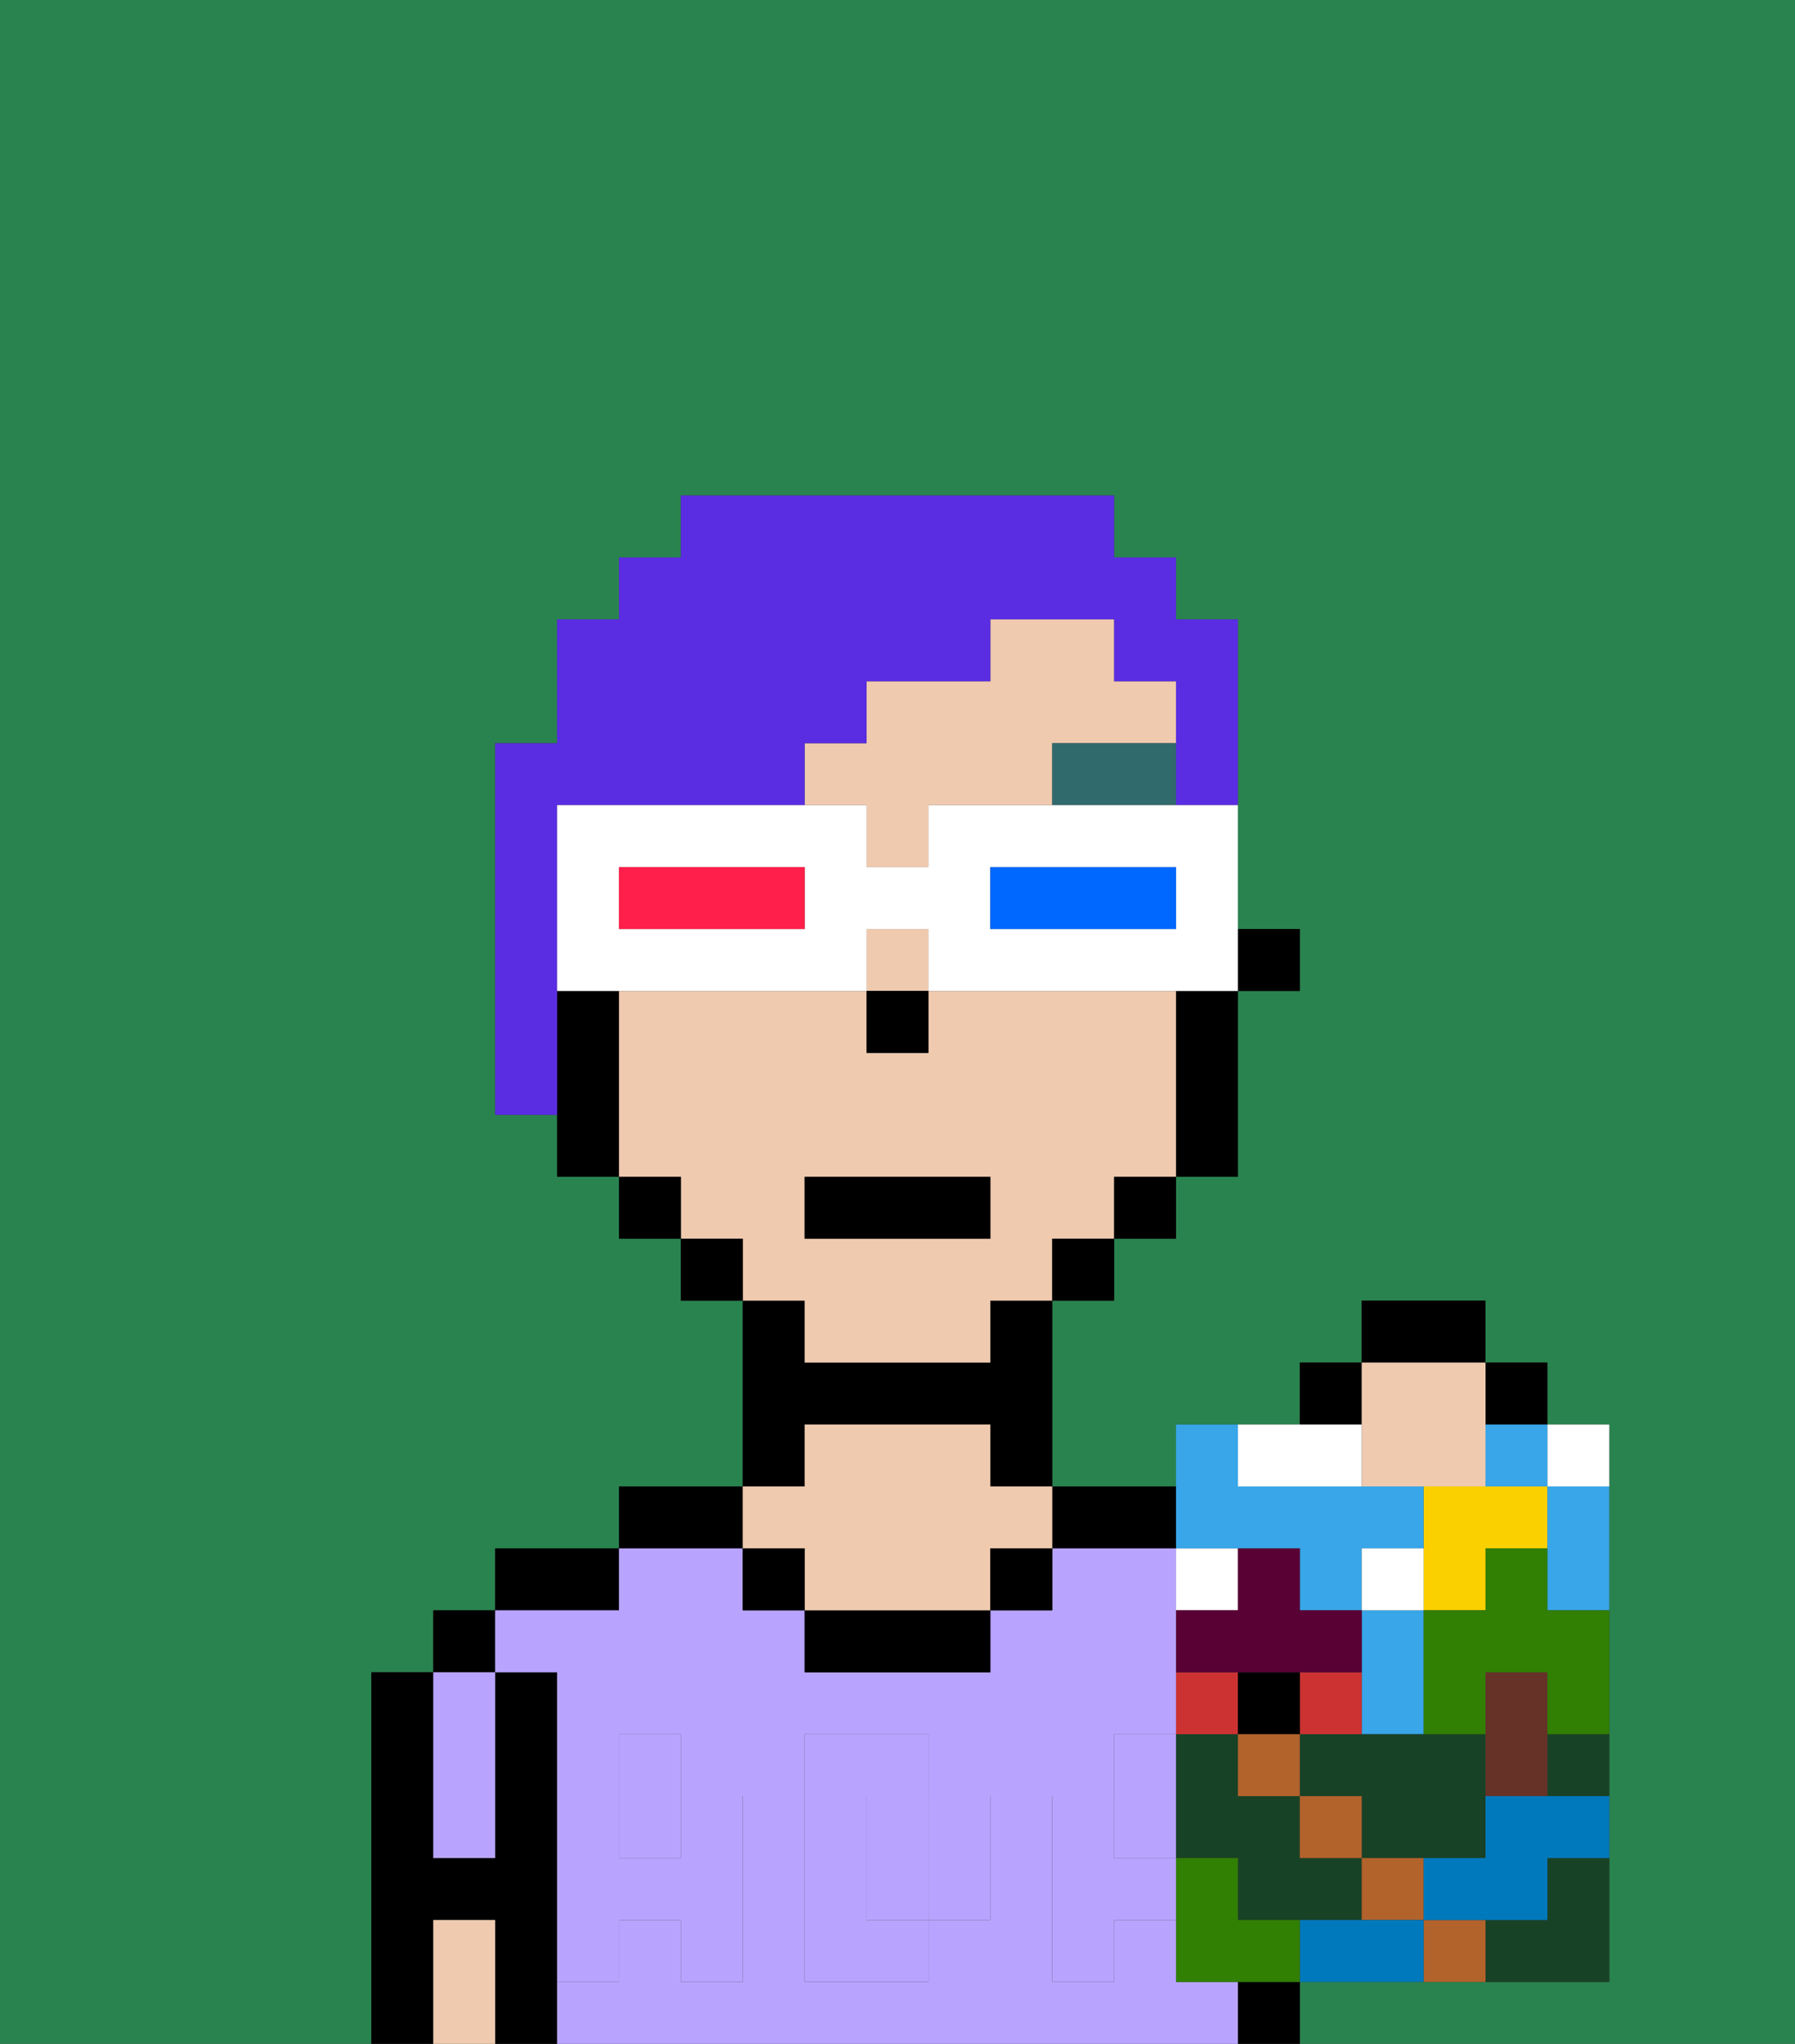 <svg xmlns="http://www.w3.org/2000/svg" viewBox="0 0 29 33"><rect x="0" y="0" width="29" height="33" fill="#333333" stroke="none"/><defs><style>polygon,rect,path{shape-rendering:crispedges;}.fa71-1{fill:#29834f;}.fa71-2{fill:#000000;}.fa71-3{fill:#b8a4ff;}.fa71-4{fill:#efcaaf;}.fa71-5{fill:#b8a4ff;}.fa71-6{fill:#316a6d;}.fa71-7{fill:#5a2de2;}.fa71-8{fill:#ffffff;}.fa71-9{fill:#0068ff;}.fa71-10{fill:#ff1f4a;}.fa71-11{fill:#fad000;}.fa71-12{fill:#38a6e8;}.fa71-13{fill:#184226;}.fa71-14{fill:#cc3232;}.fa71-15{fill:#590035;}.fa71-16{fill:#b2622b;}.fa71-17{fill:#0079bc;}.fa71-18{fill:#663228;}.fa71-19{fill:#317f03;}</style></defs><path class="fa71-1" d="M0,33H6V27H7V26H8V25h2V24h2V21H11V20H10V19H9V18H8V12H9V10h1V9h1V8h7V9h1v1h1v5h1v1H20v3H19v1H18v1H17v3h2V23h2V22h1V21h2v1h1v1h1v9H21v1h8V0H0Z"/><rect class="fa71-2" x="7" y="26" width="1" height="1"/><path class="fa71-2" d="M9,31V27H8v3H7V27H6v6H7V31H8v2H9V31Z"/><path class="fa71-2" d="M10,25H8v1h2Z"/><path class="fa71-2" d="M12,24H10v1h2Z"/><path class="fa71-2" d="M13,23h3v1h1V21H16v1H13V21H12v3h1Z"/><path class="fa71-2" d="M18,25h1V24H17v1Z"/><rect class="fa71-2" x="20" y="32" width="1" height="1"/><rect class="fa71-3" x="10" y="29" width="1" height="1"/><rect class="fa71-3" x="18" y="29" width="1" height="1"/><path class="fa71-3" d="M19,32V31H18v1H17V29h1V28h1V25H17v1H16v1H13V26H12V25H10v1H8v1H9v2h1V28h1v1h1v3H11V31H10v1H9v1H20V32Zm-3-2v1H15v1H13V28h2v1h1Z"/><path class="fa71-3" d="M15,29H14v2h1V29Z"/><path class="fa71-2" d="M13,26v1h3V26H13Z"/><path class="fa71-4" d="M13,25v1h3V25h1V24H16V23H13v1H12v1Z"/><path class="fa71-3" d="M7,30H8V27H7v3Z"/><path class="fa71-4" d="M7,31v2H8V31Z"/><rect class="fa71-2" x="16" y="25" width="1" height="1"/><rect class="fa71-2" x="12" y="25" width="1" height="1"/><path class="fa71-5" d="M18,30V29H17v3h1V31h1V30Z"/><rect class="fa71-5" x="18" y="28" width="1" height="1"/><path class="fa71-5" d="M15,30v1h1V29H15Z"/><path class="fa71-5" d="M14,30V29h1V28H13v4h2V31H14Z"/><path class="fa71-5" d="M9,32h1V31h1v1h1V29H11v1H10V29H9v3Z"/><rect class="fa71-5" x="10" y="28" width="1" height="1"/><rect class="fa71-2" x="20" y="15" width="1" height="1"/><path class="fa71-4" d="M14,14h1V13h2V12h2V11H18V10H16v1H14v1H13v1h1Z"/><path class="fa71-4" d="M13,22h3V21h1V20h1V19h1V16H15v1H14V16H10v3h1v1h1v1h1Zm0-3h3v1H13Z"/><rect class="fa71-4" x="14" y="15" width="1" height="1"/><path class="fa71-2" d="M19,17v2h1V16H19Z"/><rect class="fa71-2" x="18" y="19" width="1" height="1"/><rect class="fa71-2" x="17" y="20" width="1" height="1"/><rect class="fa71-2" x="11" y="20" width="1" height="1"/><rect class="fa71-2" x="10" y="19" width="1" height="1"/><path class="fa71-2" d="M10,16H9v3h1V16Z"/><rect class="fa71-2" x="14" y="16" width="1" height="1"/><path class="fa71-6" d="M17,13h2V12H17Z"/><rect class="fa71-2" x="13" y="19" width="3" height="1"/><path class="fa71-7" d="M9,13h4V12h1V11h2V10h2v1h1v2h1V10H19V9H18V8H11V9H10v1H9v2H8v6H9V13Z"/><path class="fa71-8" d="M18,13H15v1H14V13H9v3h5V15h1v1h5V13H18Zm-5,2H10V14h3Zm6,0H16V14h3Z"/><path class="fa71-9" d="M16,14v1h3V14H16Z"/><path class="fa71-10" d="M10,14v1h3V14H10Z"/><path class="fa71-8" d="M20,25H19v1h1Z"/><path class="fa71-2" d="M24,21H22v1h2Z"/><rect class="fa71-2" x="21" y="22" width="1" height="1"/><rect class="fa71-2" x="24" y="22" width="1" height="1"/><path class="fa71-4" d="M22,24h2V22H22v2Z"/><path class="fa71-11" d="M24,26V25h1V24H23v2Z"/><path class="fa71-12" d="M20,25h1v1h1V25h1V24H20V23H19v2Z"/><path class="fa71-12" d="M22,28h1V26H22v2Z"/><path class="fa71-13" d="M19,30h1v1h2V30H21V29H20V28H19v2Z"/><path class="fa71-13" d="M21,28v1h1v1h2V28H21Z"/><path class="fa71-13" d="M25,31H24v1h2V30H25Z"/><path class="fa71-8" d="M23,25H22v1h1Z"/><path class="fa71-8" d="M21,24h1V23H20v1Z"/><path class="fa71-8" d="M26,24V23H25v1Z"/><path class="fa71-14" d="M20,27H19v1h1Z"/><path class="fa71-14" d="M22,28V27H21v1Z"/><rect class="fa71-2" x="20" y="27" width="1" height="1"/><path class="fa71-15" d="M21,27h1V26H21V25H20v1H19v1h2Z"/><rect class="fa71-16" x="20" y="28" width="1" height="1"/><rect class="fa71-16" x="21" y="29" width="1" height="1"/><path class="fa71-16" d="M22,31h1V30H22Z"/><path class="fa71-16" d="M23,31v1h1V31Z"/><path class="fa71-12" d="M25,25v1h1V24H25Z"/><path class="fa71-12" d="M24,24h1V23H24Z"/><path class="fa71-17" d="M24,29v1H23v1h2V30h1V29H24Z"/><path class="fa71-17" d="M22,31H21v1h2V31Z"/><path class="fa71-13" d="M25,29h1V28H25Z"/><path class="fa71-18" d="M25,29V27H24v2Z"/><path class="fa71-19" d="M25,25H24v1H23v2h1V27h1v1h1V26H25Z"/><path class="fa71-19" d="M20,31V30H19v2h2V31Z"/></svg>